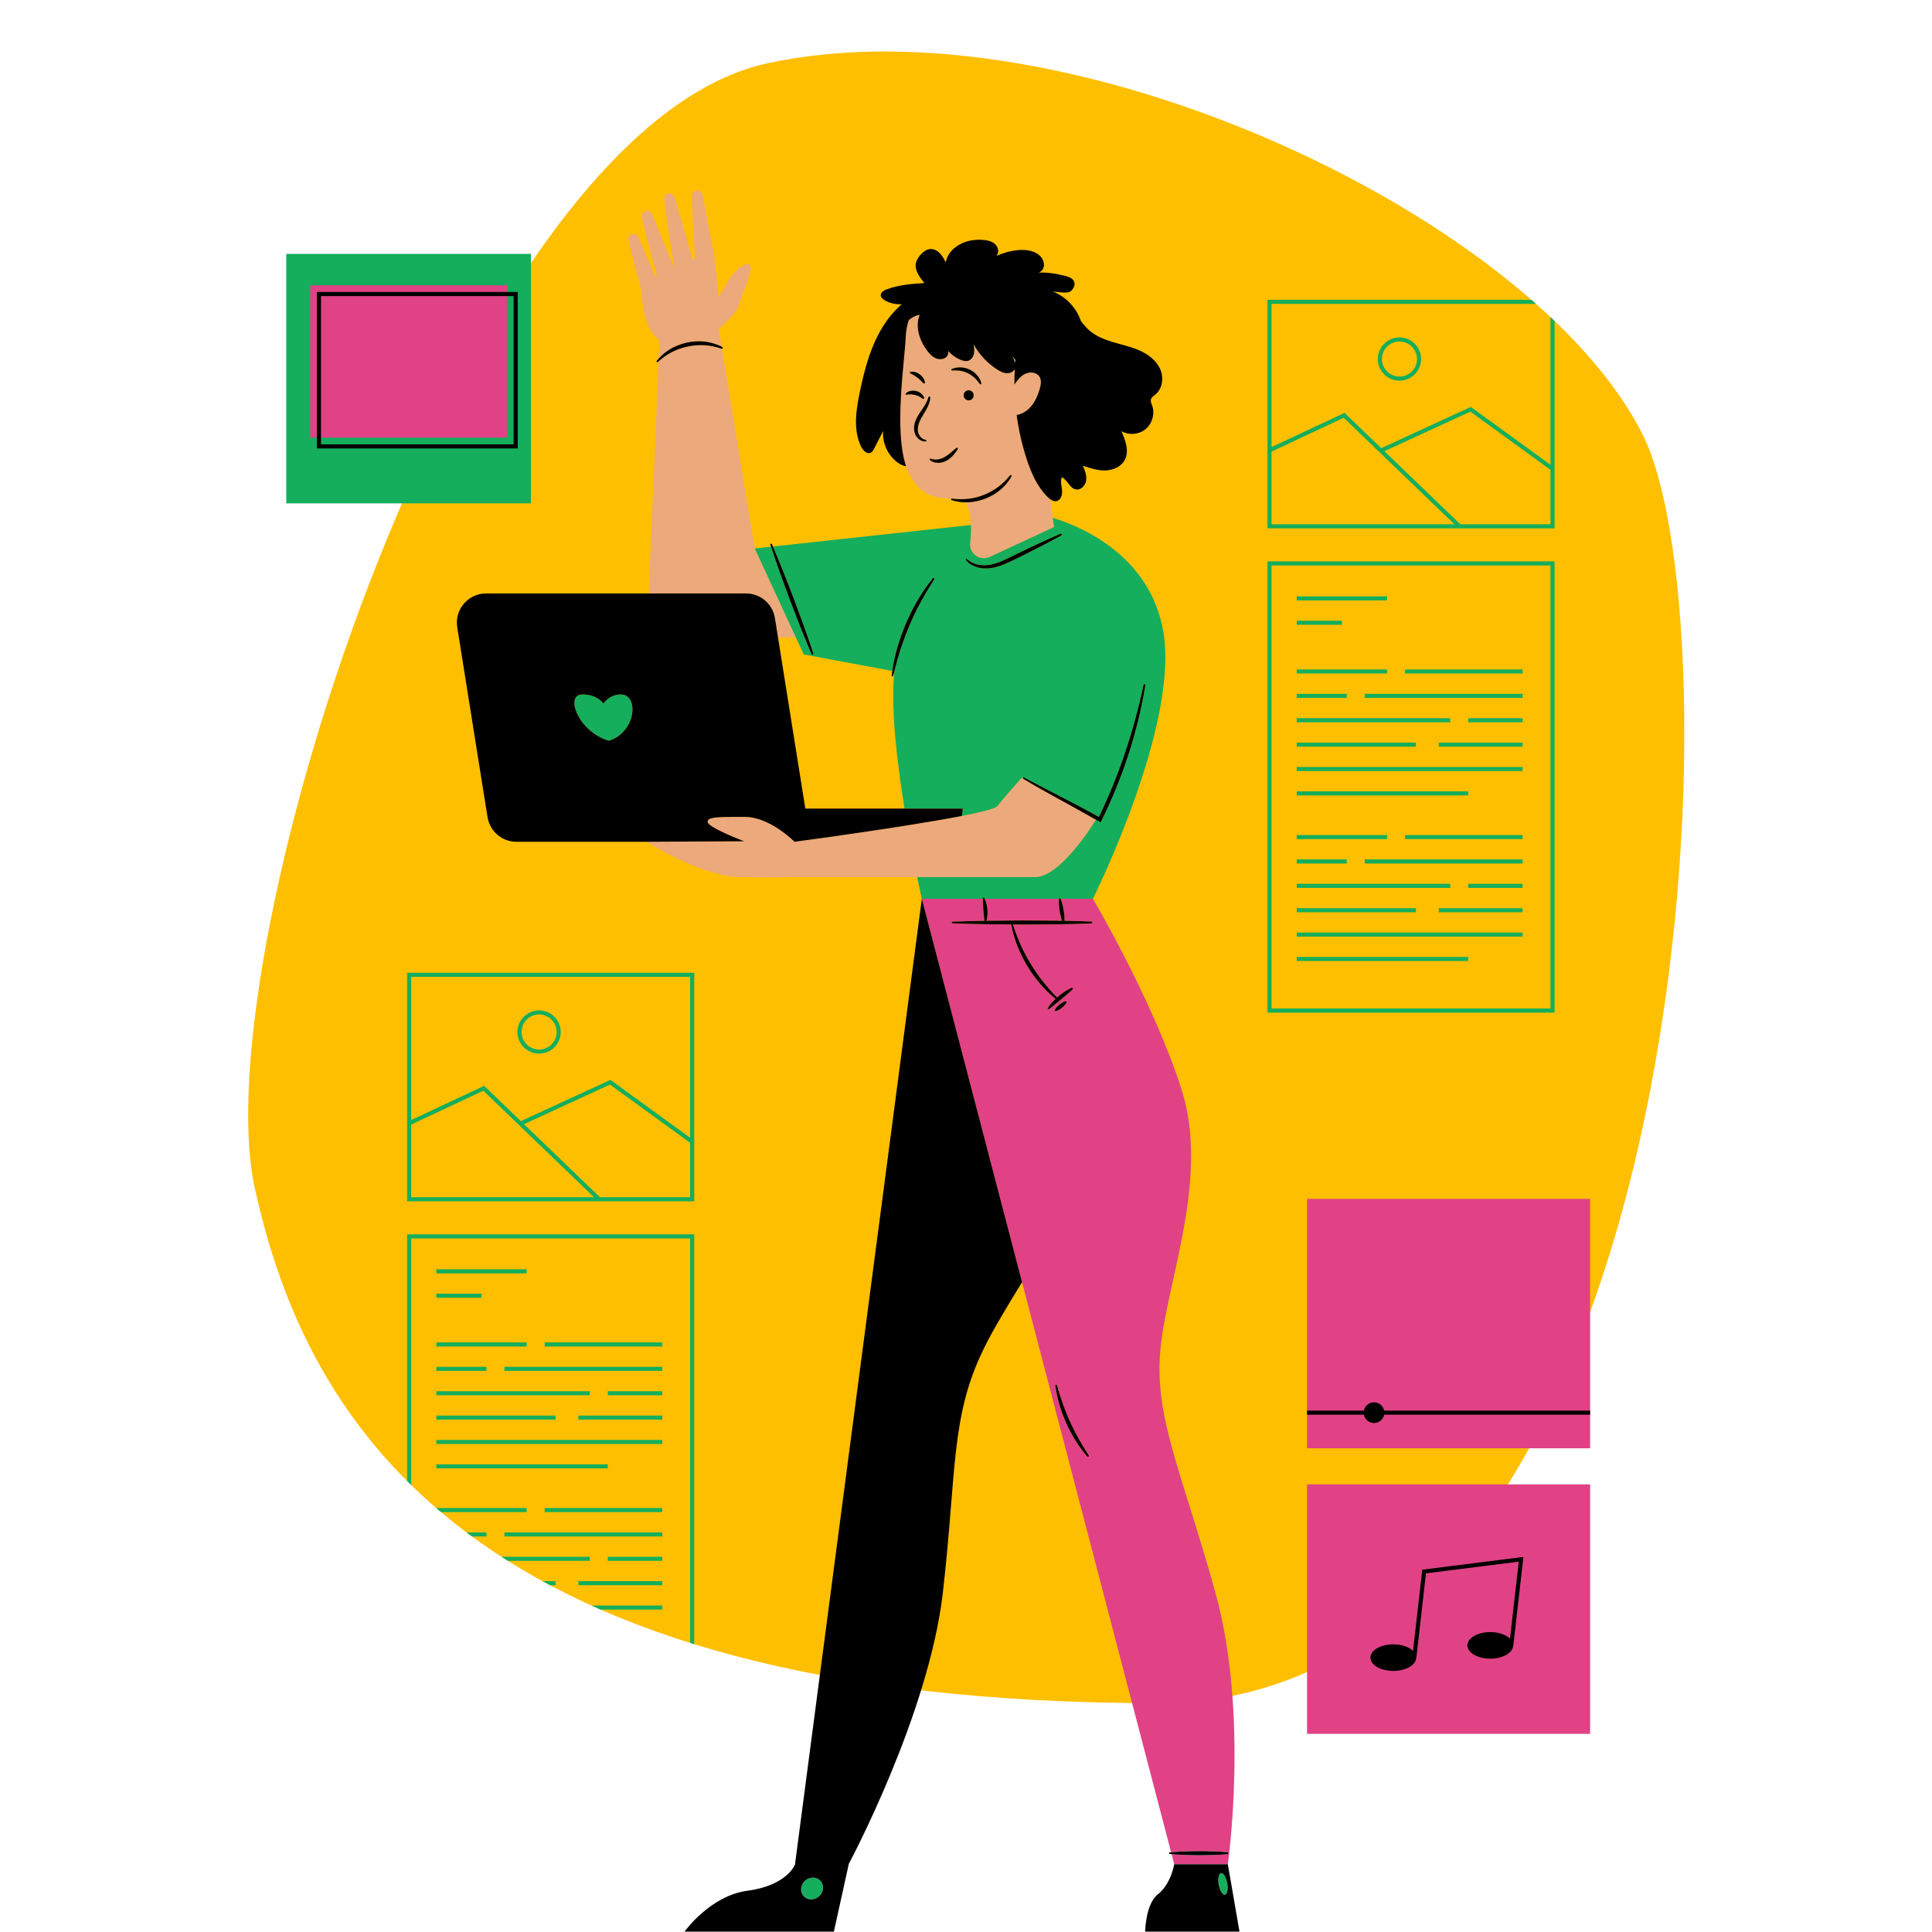 <svg xmlns="http://www.w3.org/2000/svg" xmlns:xlink="http://www.w3.org/1999/xlink" width="1080" zoomAndPan="magnify" viewBox="0 0 810 810" height="1080" preserveAspectRatio="xMidYMid meet" version="1.0"><defs><clipPath id="70f17c6928"><path d="M 104.043 21.598 L 706.168 21.598 L 706.168 714.395 L 104.043 714.395 Z M 104.043 21.598 " clip-rule="nonzero"/></clipPath><clipPath id="68e43b582e"><path d="M 132 100.285 L 667 100.285 L 667 809.848 L 132 809.848 Z M 132 100.285 " clip-rule="nonzero"/></clipPath></defs><g clip-path="url(#70f17c6928)"><path fill="#ffbf01" d="M 485.363 714.059 C 198.051 714.059 128.32 596.922 106.773 497.836 C 85.223 398.746 194.453 54.18 321.633 26.555 C 448.805 -1.07 643.395 91.605 688.758 182.309 C 729.895 264.559 711.496 714.059 485.363 714.059 " fill-opacity="1" fill-rule="nonzero"/></g><path fill="#eca97c" d="M 276.512 142.602 L 276.191 150.309 C 277.562 148.762 279.188 147.441 280.973 146.371 C 281.941 145.781 282.965 145.297 284.012 144.875 C 285.316 144.348 286.668 143.918 288.043 143.598 C 290.531 143.105 293.105 142.941 295.625 143.242 C 296.535 143.359 297.438 143.543 298.328 143.766 C 299.785 144.133 301.195 144.648 302.52 145.336 L 301.281 137.844 C 301.281 137.844 308.582 132.117 309.812 127.633 C 311.051 123.145 314.527 116.863 314.641 112.371 C 314.754 107.891 307.68 113.609 306.109 116.523 C 304.539 119.441 301.281 124.379 301.281 124.379 C 301.281 124.379 299.484 105.309 299.035 105.082 L 294.555 81.734 C 294.184 79.785 291.48 79.109 290.484 80.832 C 290.406 80.973 290.332 81.133 290.285 81.301 C 289.828 82.793 290.805 99.637 291.355 108.391 C 291.039 108.539 290.719 108.676 290.391 108.824 L 282.898 82.93 C 282.328 80.988 279.559 80.438 278.738 82.211 C 278.672 82.355 278.617 82.516 278.586 82.691 C 278.242 84.367 281.551 104.902 282.77 112.34 C 282.742 112.352 282.715 112.359 282.695 112.371 L 273.336 89.902 C 272.566 88.07 269.785 87.969 269.172 89.859 C 269.117 90.016 269.086 90.18 269.062 90.355 C 268.938 91.852 273.07 107.074 275.469 115.727 C 275.227 115.84 274.996 115.949 274.766 116.062 L 267.762 99.543 C 266.984 97.707 264.203 97.617 263.594 99.508 C 263.543 99.672 263.508 99.836 263.496 100.012 C 263.383 101.285 266.391 112.473 268.785 121.121 C 269.012 126.199 270.227 138.492 276.512 142.602 Z M 444.863 335.539 C 439.547 332.652 434.277 329.668 429.078 326.559 C 428.988 326.512 428.941 326.434 428.93 326.348 L 428.375 326.066 C 428.375 326.066 421.273 333.949 418.133 337.992 C 417.336 339.008 411.516 340.465 403.258 342.074 C 396.73 343.352 388.695 344.715 380.406 346.031 C 357.676 349.652 333.117 352.922 333.117 352.922 C 333.117 352.922 322.844 342.484 312.266 342.484 C 301.695 342.484 296.215 342.371 296.703 344.73 C 297.191 347.086 311.973 352.695 311.973 352.695 L 271.156 352.922 C 271.156 352.922 294.062 367.5 310.215 367.727 C 326.367 367.949 333.117 367.727 333.117 367.727 C 333.117 367.727 358.891 367.727 384.531 367.727 C 406.621 367.727 428.609 367.727 433.91 367.727 C 443.867 367.727 456.387 348.672 459.496 343.68 C 454.648 340.918 449.754 338.242 444.863 335.539 Z M 425.719 150.84 C 425.199 150.406 424.723 149.926 424.309 149.398 C 424.879 150.246 425.371 151.23 425.605 152.223 C 425.641 151.762 425.68 151.297 425.719 150.84 Z M 380.066 165.488 L 380.086 165.488 C 380.734 165.383 381.328 165.32 381.922 165.34 C 382.512 165.375 383.086 165.441 383.641 165.59 C 384.211 165.715 384.746 165.93 385.273 166.172 C 385.809 166.426 386.297 166.75 386.816 167.133 L 386.836 167.145 C 386.945 167.219 387.078 167.246 387.211 167.199 C 387.418 167.125 387.527 166.891 387.453 166.684 C 387.199 165.977 386.691 165.375 386.094 164.902 C 385.5 164.414 384.777 164.105 384.043 163.926 C 382.566 163.59 380.875 163.871 379.777 164.914 C 379.703 164.98 379.656 165.094 379.676 165.207 C 379.711 165.395 379.883 165.523 380.066 165.488 Z M 381.656 156.52 L 381.668 156.527 C 382.219 156.816 382.738 157.07 383.219 157.371 C 383.695 157.676 384.168 157.973 384.598 158.32 C 385.047 158.641 385.453 159.02 385.867 159.395 C 386.281 159.781 386.664 160.203 387.09 160.645 L 387.098 160.656 C 387.184 160.75 387.312 160.797 387.445 160.777 C 387.668 160.75 387.82 160.551 387.793 160.324 C 387.699 159.641 387.414 159.008 387.039 158.434 C 386.672 157.852 386.176 157.363 385.621 156.949 C 385.066 156.547 384.449 156.215 383.781 156.039 C 383.125 155.852 382.438 155.766 381.762 155.879 C 381.664 155.895 381.57 155.961 381.516 156.055 C 381.43 156.219 381.488 156.426 381.656 156.52 Z M 386.938 171.137 C 385.941 172.59 384.844 174.082 384.055 175.848 C 383.301 177.598 382.879 179.688 383.547 181.66 C 384.191 183.605 386.027 185.215 388.102 185.074 C 388.246 185.059 388.375 184.953 388.402 184.801 C 388.43 184.621 388.309 184.453 388.129 184.426 L 388.113 184.418 C 386.488 184.16 385.281 182.727 384.934 181.258 C 384.59 179.723 384.934 178.051 385.621 176.535 C 386.297 174.992 387.324 173.535 388.227 171.93 C 389.125 170.34 389.961 168.551 390.012 166.617 C 390.02 166.445 389.891 166.27 389.711 166.23 C 389.504 166.176 389.297 166.309 389.242 166.516 C 388.809 168.188 387.926 169.68 386.938 171.137 Z M 389.852 192.379 C 389.73 192.512 389.738 192.727 389.871 192.852 C 390.762 193.672 392.031 194.047 393.25 194.055 C 394.48 194.074 395.684 193.734 396.766 193.172 C 397.82 192.598 398.75 191.844 399.52 190.988 C 400.297 190.145 400.969 189.242 401.547 188.289 C 401.625 188.148 401.617 187.973 401.512 187.84 C 401.379 187.668 401.137 187.641 400.965 187.773 C 400.176 188.395 399.453 189.062 398.723 189.676 C 398.645 189.75 398.559 189.824 398.477 189.891 C 397.863 190.395 397.246 190.848 396.613 191.246 C 396.391 191.387 396.176 191.547 395.957 191.668 C 394.23 192.598 392.164 193.039 390.227 192.297 L 390.215 192.289 C 390.094 192.25 389.953 192.277 389.852 192.379 Z M 398.844 155.043 C 398.859 155.227 399.02 155.359 399.207 155.344 C 400.383 155.25 401.527 155.277 402.637 155.465 C 403.746 155.672 404.816 155.988 405.797 156.48 C 406.793 156.961 407.703 157.609 408.539 158.352 C 409.367 159.105 410.082 159.996 410.738 160.973 C 410.824 161.105 411 161.18 411.168 161.133 C 411.375 161.078 411.5 160.863 411.445 160.656 C 411.125 159.422 410.473 158.285 409.629 157.305 C 408.793 156.312 407.723 155.52 406.547 154.945 C 405.355 154.391 404.074 154.062 402.777 154.027 C 401.484 153.988 400.195 154.195 399.039 154.711 C 398.91 154.77 398.832 154.902 398.844 155.043 Z M 408.223 165.75 C 408.223 164.586 407.281 163.637 406.113 163.637 C 404.949 163.637 404 164.586 404 165.75 C 404 166.91 404.949 167.859 406.113 167.859 C 407.281 167.859 408.223 166.91 408.223 165.75 Z M 379.879 195.465 C 374.738 180.348 379.262 151.855 379.75 141.031 C 379.852 138.715 380.277 136.414 380.988 134.215 C 382.305 133.066 383.938 132.25 385.586 131.949 C 383.582 136.941 385.492 142.762 388.742 147.051 C 389.727 148.348 390.883 149.598 392.387 150.227 C 393.891 150.855 395.816 150.707 396.918 149.504 C 396.945 149.477 396.961 149.445 396.984 149.41 C 397.5 148.789 397.688 147.922 397.547 147.133 C 398.984 148.797 400.824 150.113 402.875 150.91 C 403.891 151.297 405.035 151.562 406.07 151.203 C 407.301 150.773 408.098 149.512 408.344 148.23 C 408.586 146.945 408.379 145.621 408.172 144.328 C 410.531 148.602 413.969 152.285 418.078 154.918 C 419.371 155.746 420.793 156.488 422.324 156.488 C 423.574 156.48 424.863 155.82 425.441 154.758 C 425.324 156.91 425.285 159.066 425.312 161.219 C 426.504 159.48 427.801 157.758 429.664 156.797 C 431.703 155.746 434.605 155.992 435.816 157.945 C 436.746 159.449 436.398 161.387 435.902 163.082 C 435.047 166.023 433.777 168.938 431.617 171.109 C 430.168 172.57 428.242 173.633 426.23 173.98 C 427.062 180.27 428.477 186.477 430.453 192.504 C 432.359 198.332 434.898 204.145 439.277 208.434 C 439.602 208.742 439.953 209.043 440.32 209.309 C 440.703 212.305 441.078 215.055 441.371 217.141 C 441.699 219.488 441.926 220.969 441.926 220.969 L 434.191 224.566 L 414.949 233.484 C 410.805 235.41 406.184 232.027 406.746 227.492 C 406.754 227.453 406.754 227.406 406.762 227.359 C 407.035 225.098 407.18 222.633 407.074 220.109 C 406.969 217.602 406.621 215.043 405.891 212.559 C 405.645 211.703 405.258 211.074 404.773 210.594 C 405.215 210.594 405.664 210.598 406.105 210.578 C 408.539 210.457 410.934 209.879 413.211 209.027 C 415.457 208.102 417.598 206.879 419.465 205.309 C 421.32 203.738 422.926 201.867 424.07 199.746 C 424.156 199.582 424.117 199.375 423.969 199.254 C 423.797 199.121 423.555 199.152 423.422 199.32 C 421.988 201.145 420.352 202.762 418.52 204.125 C 416.695 205.48 414.703 206.625 412.578 207.438 C 410.484 208.32 408.246 208.855 405.984 209.137 C 404.633 209.305 403.277 209.344 401.906 209.281 C 396.551 208.336 387.371 210.965 381.102 198.418 C 380.641 197.508 380.238 196.52 379.879 195.465 Z M 302.512 146.199 C 300.23 145.395 297.867 144.895 295.484 144.754 C 294.301 144.68 293.113 144.68 291.93 144.766 C 291.828 144.773 291.727 144.789 291.629 144.793 C 290.539 144.883 289.461 145.035 288.391 145.273 C 286.051 145.715 283.801 146.551 281.672 147.633 C 279.68 148.648 277.828 149.953 276.137 151.477 L 272.012 248.809 L 312.781 248.809 C 318.805 248.809 323.938 253.184 324.887 259.133 L 326.188 267.277 L 333.652 267.184 L 316.438 229.949 L 302.66 146.199 C 302.605 146.199 302.559 146.211 302.512 146.199 Z M 352.273 226.062 L 324.027 229.129 Z M 352.273 226.062 " fill-opacity="1" fill-rule="nonzero"/><path fill="#14ae5c" d="M 226.016 425.32 C 230.074 425.32 233.375 428.621 233.375 432.68 C 233.375 436.734 230.074 440.027 226.016 440.027 C 221.957 440.027 218.656 436.734 218.656 432.68 C 218.656 428.621 221.957 425.32 226.016 425.32 Z M 226.016 441.738 C 231.016 441.738 235.09 437.676 235.09 432.68 C 235.09 427.68 231.016 423.609 226.016 423.609 C 221.016 423.609 216.941 427.68 216.941 432.68 C 216.941 437.676 221.016 441.738 226.016 441.738 Z M 247.297 654.391 L 212.91 654.391 C 212.008 653.828 211.148 653.254 210.266 652.68 L 247.297 652.68 Z M 254.824 652.68 L 277.648 652.68 L 277.648 654.391 L 254.824 654.391 Z M 211.469 642.461 L 277.648 642.461 L 277.648 644.172 L 211.469 644.172 Z M 228.355 632.246 L 277.648 632.246 L 277.648 633.957 L 228.355 633.957 Z M 247.977 673.121 L 277.648 673.121 L 277.648 674.828 L 251.77 674.828 C 250.484 674.262 249.234 673.688 247.977 673.121 Z M 242.504 662.902 L 277.648 662.902 L 277.648 664.613 L 242.504 664.613 Z M 227.453 662.902 L 232.922 662.902 L 232.922 664.613 L 230.609 664.613 C 229.547 664.047 228.504 663.469 227.453 662.902 Z M 195.555 642.461 L 203.941 642.461 L 203.941 644.172 L 197.875 644.172 C 197.102 643.598 196.316 643.031 195.555 642.461 Z M 220.82 633.957 L 184.871 633.957 C 184.223 633.406 183.582 632.852 182.941 632.305 L 182.941 632.246 L 220.82 632.246 Z M 182.941 583.258 L 247.297 583.258 L 247.297 584.969 L 182.941 584.969 Z M 254.824 583.258 L 277.648 583.258 L 277.648 584.969 L 254.824 584.969 Z M 211.469 573.043 L 277.648 573.043 L 277.648 574.754 L 211.469 574.754 Z M 228.355 562.816 L 277.648 562.816 L 277.648 564.527 L 228.355 564.527 Z M 182.941 603.691 L 277.648 603.691 L 277.648 605.402 L 182.941 605.402 Z M 254.824 615.625 L 182.941 615.625 L 182.941 613.918 L 254.824 613.918 Z M 242.504 593.477 L 277.648 593.477 L 277.648 595.188 L 242.504 595.188 Z M 182.941 593.477 L 232.922 593.477 L 232.922 595.188 L 182.941 595.188 Z M 182.941 573.043 L 203.941 573.043 L 203.941 574.754 L 182.941 574.754 Z M 182.941 562.816 L 220.82 562.816 L 220.82 564.527 L 182.941 564.527 Z M 182.941 542.383 L 201.879 542.383 L 201.879 544.094 L 182.941 544.094 Z M 220.82 533.879 L 182.941 533.879 L 182.941 532.168 L 220.82 532.168 Z M 170.68 517.508 L 291.055 517.508 L 291.055 689.344 C 290.477 689.168 289.918 688.984 289.34 688.801 L 289.34 519.219 L 172.391 519.219 L 172.391 622.629 C 171.809 622.062 171.246 621.488 170.68 620.914 Z M 172.391 471.48 L 202.645 457.289 L 249.055 501.945 L 172.391 501.945 Z M 172.391 409.551 L 289.34 409.551 L 289.34 477.012 L 256.336 453.039 L 255.934 452.738 L 218.359 470.043 L 202.977 455.242 L 172.391 469.59 Z M 289.34 501.945 L 251.52 501.945 L 219.684 471.32 L 255.734 454.715 L 289.34 479.125 Z M 170.68 503.656 L 291.055 503.656 L 291.055 407.84 L 170.68 407.84 Z M 594.09 150.527 C 594.09 154.582 590.789 157.883 586.73 157.883 C 582.672 157.883 579.375 154.582 579.375 150.527 C 579.375 146.477 582.672 143.176 586.73 143.176 C 590.789 143.176 594.09 146.477 594.09 150.527 Z M 577.664 150.527 C 577.664 155.531 581.73 159.594 586.73 159.594 C 591.738 159.594 595.801 155.531 595.801 150.527 C 595.801 145.527 591.738 141.465 586.73 141.465 C 581.73 141.465 577.664 145.527 577.664 150.527 Z M 608.016 372.246 L 543.66 372.246 L 543.66 370.535 L 608.016 370.535 Z M 615.543 370.535 L 638.363 370.535 L 638.363 372.246 L 615.543 372.246 Z M 572.18 360.316 L 638.363 360.316 L 638.363 362.027 L 572.18 362.027 Z M 589.07 350.094 L 638.363 350.094 L 638.363 351.805 L 589.07 351.805 Z M 543.66 390.977 L 638.363 390.977 L 638.363 392.688 L 543.66 392.688 Z M 543.66 401.191 L 615.543 401.191 L 615.543 402.902 L 543.66 402.902 Z M 603.223 380.758 L 638.363 380.758 L 638.363 382.469 L 603.223 382.469 Z M 593.637 382.469 L 543.66 382.469 L 543.66 380.758 L 593.637 380.758 Z M 564.652 362.027 L 543.66 362.027 L 543.66 360.316 L 564.652 360.316 Z M 581.543 351.805 L 543.66 351.805 L 543.66 350.094 L 581.543 350.094 Z M 608.016 302.824 L 543.66 302.824 L 543.66 301.113 L 608.016 301.113 Z M 615.543 301.113 L 638.363 301.113 L 638.363 302.824 L 615.543 302.824 Z M 572.18 290.898 L 638.363 290.898 L 638.363 292.609 L 572.18 292.609 Z M 589.07 280.676 L 638.363 280.676 L 638.363 282.387 L 589.07 282.387 Z M 543.66 321.555 L 638.363 321.555 L 638.363 323.266 L 543.66 323.266 Z M 615.543 333.484 L 543.66 333.484 L 543.66 331.773 L 615.543 331.773 Z M 603.223 311.332 L 638.363 311.332 L 638.363 313.043 L 603.223 313.043 Z M 593.637 313.043 L 543.66 313.043 L 543.66 311.332 L 593.637 311.332 Z M 564.652 292.609 L 543.66 292.609 L 543.66 290.898 L 564.652 290.898 Z M 581.543 282.387 L 543.66 282.387 L 543.66 280.676 L 581.543 280.676 Z M 562.602 261.949 L 543.66 261.949 L 543.66 260.242 L 562.602 260.242 Z M 581.543 251.727 L 543.66 251.727 L 543.66 250.016 L 581.543 250.016 Z M 533.105 237.074 L 650.055 237.074 L 650.055 422.828 L 533.105 422.828 Z M 531.395 424.539 L 651.766 424.539 L 651.766 235.363 L 531.395 235.363 Z M 650.055 219.801 L 612.242 219.801 L 580.406 189.176 L 616.453 172.57 L 650.055 196.98 Z M 533.105 219.801 L 533.105 189.336 L 563.355 175.145 L 609.77 219.801 Z M 650.055 132.953 L 650.055 194.871 L 616.648 170.602 L 579.082 187.898 L 563.699 173.098 L 533.105 187.445 L 533.105 127.406 L 643.992 127.406 C 643.352 126.832 642.688 126.266 642.031 125.695 L 531.395 125.695 L 531.395 221.512 L 651.766 221.512 L 651.766 134.582 C 651.207 134.043 650.629 133.496 650.055 132.953 Z M 120.016 106.453 L 222.594 106.453 L 222.594 211.035 L 120.016 211.035 Z M 255.273 310.582 C 242.609 306.934 236.492 291.145 244.195 291.145 C 250.633 291.145 252.984 294.992 252.984 294.992 C 252.984 294.992 255.387 291.145 260.273 291.145 C 267.98 291.145 266.797 306.934 255.273 310.582 Z M 514.566 792.781 C 514.184 794.668 513.055 794.875 512.043 793.234 C 511.035 791.605 510.52 788.754 510.902 786.863 C 511.281 784.984 512.414 784.777 513.43 786.414 C 514.438 788.043 514.953 790.898 514.566 792.781 Z M 345.027 791.773 C 344.82 794.297 342.605 796.344 340.078 796.344 C 337.551 796.344 335.672 794.297 335.879 791.773 C 336.086 789.246 338.301 787.203 340.828 787.203 C 343.355 787.203 345.238 789.246 345.027 791.773 Z M 444.961 224.484 C 441.805 226.254 438.598 227.918 435.387 229.578 C 433.203 230.707 430.996 231.801 428.789 232.898 C 427.758 233.406 426.73 233.914 425.699 234.434 C 422.457 235.957 419.102 237.688 415.336 238.191 C 413.461 238.438 411.535 238.352 409.707 237.828 C 407.898 237.289 406.164 236.312 404.969 234.844 C 404.855 234.695 404.875 234.496 405.016 234.379 C 405.148 234.273 405.336 234.289 405.449 234.402 C 407.996 236.82 411.773 237.375 415.117 236.766 C 418.535 236.145 421.723 234.527 424.945 232.898 C 426.809 232.008 428.668 231.105 430.527 230.211 C 431.926 229.543 433.32 228.875 434.727 228.219 C 438.004 226.695 441.285 225.191 444.621 223.781 C 444.816 223.703 445.043 223.797 445.129 223.988 C 445.203 224.176 445.129 224.383 444.961 224.484 Z M 441.371 217.141 C 441.699 219.488 441.926 220.969 441.926 220.969 L 434.191 224.566 L 414.949 233.484 C 410.805 235.41 406.184 232.027 406.746 227.492 C 406.754 227.453 406.754 227.406 406.762 227.359 C 407.035 225.098 407.18 222.633 407.074 220.109 L 352.273 226.062 L 324.027 229.129 C 325.504 232.555 326.922 236.012 328.312 239.473 C 329.836 243.262 331.273 247.082 332.766 250.879 L 336.996 262.379 C 337.566 263.957 338.121 265.539 338.676 267.121 C 339.465 269.395 340.246 271.672 340.98 273.965 C 341.047 274.172 340.934 274.387 340.727 274.453 C 340.539 274.512 340.332 274.418 340.258 274.238 C 339.23 271.887 338.254 269.516 337.285 267.137 C 336.715 265.727 336.148 264.324 335.578 262.914 L 331.16 251.488 C 329.762 247.652 328.32 243.828 326.953 239.98 C 325.691 236.406 324.449 232.824 323.277 229.207 L 316.438 229.949 L 333.652 267.184 L 336.977 274.379 L 374.109 281.281 C 374.555 278.242 375.203 275.227 376.012 272.254 C 376.988 268.645 378.258 265.125 379.684 261.672 C 381.168 258.242 382.82 254.883 384.719 251.66 C 386.625 248.445 388.723 245.352 391.074 242.461 C 391.211 242.293 391.449 242.273 391.617 242.398 C 391.77 242.531 391.805 242.754 391.699 242.914 C 389.691 246.02 387.781 249.168 386.035 252.41 C 384.289 255.645 382.66 258.938 381.254 262.34 C 380.059 265.051 379.043 267.84 378.094 270.652 C 377.863 271.32 377.617 271.988 377.402 272.664 C 376.527 275.375 375.785 278.129 375.09 280.902 C 375.051 281.082 374.996 281.262 374.957 281.438 L 375.016 281.449 C 373.293 295.941 376.008 319.129 379.23 339.008 L 403.613 339.008 C 403.613 340.066 403.484 341.086 403.258 342.074 C 411.516 340.465 417.336 339.008 418.133 337.992 C 421.273 333.949 428.375 326.066 428.375 326.066 L 428.93 326.348 C 428.91 326.273 428.918 326.188 428.965 326.113 C 429.051 325.965 429.242 325.91 429.398 325.992 C 434.707 328.887 440.113 331.59 445.477 334.391 C 450.59 337.031 455.707 339.703 460.727 342.535 C 464.871 333.852 468.543 324.941 471.605 315.816 C 473.176 311.125 474.652 306.395 475.938 301.602 C 477.227 296.816 478.438 292.008 479.434 287.148 C 479.48 286.934 479.68 286.801 479.895 286.848 C 480.102 286.887 480.234 287.082 480.195 287.289 C 479.367 292.199 478.41 297.098 477.215 301.938 C 476.008 306.773 474.68 311.586 473.121 316.316 C 470.02 325.797 466.273 335.078 461.816 344.012 L 461.434 344.773 L 460.699 344.355 C 460.297 344.129 459.898 343.906 459.496 343.68 C 456.387 348.672 443.867 367.727 433.91 367.727 C 428.609 367.727 406.621 367.727 384.531 367.727 C 385.695 373.375 386.477 376.809 386.477 376.809 L 412.027 376.809 C 412.027 376.73 412.023 376.656 412.023 376.582 C 412.023 376.387 412.176 376.242 412.363 376.246 C 412.488 376.246 412.598 376.32 412.656 376.422 C 412.723 376.547 412.77 376.684 412.824 376.809 L 444.027 376.809 C 444.086 376.684 444.191 376.582 444.34 376.594 C 444.469 376.609 444.574 376.688 444.621 376.797 C 444.621 376.801 444.629 376.801 444.629 376.809 L 458.207 376.809 C 458.207 376.809 494.129 305.012 487.844 265.52 C 482.383 231.207 449.828 219.602 441.371 217.141 " fill-opacity="1" fill-rule="nonzero"/><path fill="#e04285" d="M 130.07 119.609 L 212.539 119.609 L 212.539 183.496 L 130.07 183.496 Z M 547.992 622.336 L 666.664 622.336 L 666.664 726.918 L 547.992 726.918 Z M 666.664 502.625 L 666.664 607.207 L 547.992 607.207 L 547.992 502.625 Z M 413.531 378.746 C 413.352 378.086 413.125 377.438 412.824 376.809 L 444.027 376.809 C 444.012 376.844 443.98 376.863 443.98 376.902 C 443.906 377.766 443.938 378.602 443.984 379.441 C 444.027 380.285 444.145 381.113 444.258 381.941 C 444.395 382.77 444.539 383.59 444.754 384.406 C 444.895 384.953 445.062 385.504 445.242 386.051 C 444.5 386.039 443.758 386.016 443.023 386.004 L 428.453 385.91 L 413.887 386.043 C 413.781 386.043 413.672 386.043 413.559 386.051 C 413.809 385.27 413.922 384.469 413.988 383.66 C 414.066 382.836 414.035 382.008 413.973 381.188 C 413.879 380.363 413.766 379.551 413.531 378.746 Z M 456.328 610.695 C 456.168 610.801 455.953 610.77 455.824 610.629 C 454.016 608.559 452.41 606.32 450.938 603.98 C 449.473 601.648 448.211 599.195 447.047 596.695 C 445.957 594.164 444.953 591.59 444.191 588.945 C 443.426 586.301 442.816 583.613 442.469 580.887 C 442.449 580.707 442.574 580.547 442.754 580.52 C 442.914 580.5 443.07 580.598 443.109 580.754 C 443.867 583.371 444.652 585.957 445.57 588.496 C 446.484 591.035 447.457 593.555 448.605 595.996 C 449.688 598.461 450.938 600.852 452.242 603.211 C 453.551 605.578 454.977 607.875 456.449 610.16 C 456.562 610.34 456.508 610.582 456.328 610.695 Z M 442.195 423.691 C 442.168 423.598 442.18 423.504 442.219 423.43 C 442.461 422.969 442.77 422.59 443.082 422.219 C 443.391 421.848 443.75 421.531 444.113 421.219 C 444.488 420.926 444.863 420.629 445.281 420.395 C 445.703 420.156 446.133 419.93 446.625 419.781 C 446.855 419.723 447.086 419.848 447.148 420.074 C 447.18 420.184 447.16 420.297 447.113 420.383 C 446.875 420.844 446.559 421.211 446.238 421.574 C 445.926 421.941 445.559 422.246 445.188 422.547 C 444.809 422.836 444.426 423.121 443.992 423.344 C 443.57 423.578 443.137 423.797 442.637 423.938 C 442.449 423.992 442.246 423.879 442.195 423.691 Z M 486.551 565.289 C 489.395 536.57 507.156 493.711 495.391 456.801 C 483.617 419.887 458.207 376.809 458.207 376.809 L 444.629 376.809 C 444.961 377.598 445.195 378.406 445.418 379.215 C 445.645 380.023 445.797 380.844 445.945 381.668 C 446.078 382.496 446.199 383.324 446.254 384.16 C 446.297 384.793 446.312 385.43 446.297 386.07 C 450.062 386.137 453.828 386.219 457.586 386.371 C 457.797 386.383 457.965 386.566 457.957 386.777 C 457.945 386.98 457.785 387.141 457.586 387.152 C 452.73 387.355 447.875 387.441 443.023 387.52 L 428.453 387.613 L 424.652 387.582 C 425.582 390.441 426.625 393.246 427.852 395.973 C 429.117 398.766 430.508 401.508 432.133 404.105 C 433.691 406.738 435.469 409.242 437.375 411.648 C 439.172 413.941 441.133 416.105 443.176 418.203 C 443.355 418.051 443.531 417.883 443.711 417.723 C 444.555 417.023 445.43 416.34 446.359 415.754 C 447.289 415.152 448.238 414.598 449.262 414.16 C 449.461 414.074 449.688 414.168 449.773 414.371 C 449.844 414.523 449.801 414.695 449.688 414.805 C 448.898 415.57 448.078 416.262 447.262 416.961 L 444.809 419.035 L 442.328 421.07 C 441.484 421.746 440.664 422.43 439.766 423.07 C 439.613 423.176 439.406 423.145 439.305 422.996 C 439.219 422.883 439.219 422.734 439.293 422.621 C 439.887 421.688 440.598 420.836 441.332 420.023 C 441.727 419.582 442.133 419.172 442.555 418.773 C 440.254 416.93 438.141 414.844 436.203 412.613 C 434.145 410.238 432.324 407.66 430.668 404.988 C 429.082 402.27 427.645 399.461 426.516 396.527 C 425.395 393.621 424.504 390.629 423.949 387.574 L 413.887 387.488 C 409.035 387.398 404.18 387.301 399.32 387.086 C 399.145 387.078 399.004 386.926 399.012 386.746 C 399.02 386.578 399.152 386.445 399.32 386.438 C 403.805 386.238 408.293 386.145 412.777 386.062 C 412.777 386.059 412.777 386.059 412.777 386.059 C 412.629 385.25 412.562 384.461 412.477 383.672 L 412.27 381.332 L 412.109 378.98 C 412.07 378.266 412.023 377.551 412.027 376.809 L 386.477 376.809 L 428.5 537.547 L 490.992 776.586 C 492.809 776.41 494.637 776.312 496.453 776.238 C 498.48 776.137 500.504 776.117 502.531 776.102 C 504.562 776.102 506.59 776.117 508.613 776.203 C 510.641 776.277 512.668 776.363 514.691 776.57 C 514.906 776.59 515.066 776.785 515.047 777 C 515.027 777.18 514.871 777.328 514.691 777.348 C 512.668 777.547 510.641 777.641 508.613 777.715 C 506.59 777.801 504.562 777.809 502.531 777.812 C 500.504 777.793 498.48 777.773 496.453 777.68 C 494.703 777.605 492.945 777.508 491.191 777.352 L 492.301 781.59 L 514.773 781.59 C 514.773 781.59 523.77 718.992 509.586 667.832 C 495.398 616.668 483.703 594.012 486.551 565.289 " fill-opacity="1" fill-rule="nonzero"/><g clip-path="url(#68e43b582e)"><path fill="#000000" d="M 592.418 692.145 C 590.746 690.5 587.68 689.398 584.156 689.398 C 578.855 689.398 574.555 691.891 574.555 694.965 C 574.555 698.043 578.855 700.535 584.156 700.535 C 589.402 700.535 593.656 698.09 593.742 695.055 L 593.809 695.062 L 597.84 659.637 L 636.75 654.719 L 633.066 687.012 C 631.402 685.367 628.328 684.258 624.805 684.258 C 619.508 684.258 615.211 686.75 615.211 689.832 C 615.211 692.906 619.508 695.398 624.805 695.398 C 630.051 695.398 634.305 692.953 634.391 689.918 L 634.457 689.926 L 638.695 652.746 L 596.297 658.105 Z M 134.582 186.297 L 215.344 186.297 L 215.344 124.125 L 134.582 124.125 Z M 132.871 122.414 L 217.059 122.414 L 217.059 188.008 L 132.871 188.008 Z M 666.664 591.41 L 666.664 593.121 L 580.312 593.121 C 579.918 595.105 578.164 596.602 576.066 596.602 C 573.961 596.602 572.215 595.105 571.812 593.121 L 547.992 593.121 L 547.992 591.41 L 571.812 591.41 C 572.215 589.434 573.961 587.938 576.066 587.938 C 578.164 587.938 579.918 589.434 580.312 591.41 Z M 406.113 163.637 C 407.281 163.637 408.223 164.586 408.223 165.75 C 408.223 166.91 407.281 167.859 406.113 167.859 C 404.949 167.859 404 166.91 404 165.75 C 404 164.586 404.949 163.637 406.113 163.637 Z M 275.336 151.758 C 275.227 151.637 275.223 151.457 275.316 151.336 C 275.59 150.977 275.891 150.641 276.191 150.309 C 277.562 148.762 279.188 147.441 280.973 146.371 C 281.941 145.781 282.965 145.297 284.012 144.875 C 285.316 144.348 286.668 143.918 288.043 143.598 C 290.531 143.105 293.105 142.941 295.625 143.242 C 296.535 143.359 297.438 143.543 298.328 143.766 C 299.785 144.133 301.195 144.648 302.52 145.336 C 302.617 145.391 302.734 145.438 302.832 145.488 C 303.02 145.59 303.086 145.828 302.988 146.016 C 302.914 146.137 302.785 146.191 302.66 146.199 C 302.605 146.199 302.559 146.211 302.512 146.199 C 300.23 145.395 297.867 144.895 295.484 144.754 C 294.301 144.68 293.113 144.68 291.93 144.766 C 291.828 144.773 291.727 144.789 291.629 144.793 C 290.539 144.883 289.461 145.035 288.391 145.273 C 286.051 145.715 283.801 146.551 281.672 147.633 C 279.68 148.648 277.828 149.953 276.137 151.477 C 276.023 151.578 275.91 151.672 275.797 151.77 C 275.668 151.898 275.461 151.891 275.336 151.758 Z M 490.082 776.926 C 490.098 776.766 490.223 776.645 490.375 776.633 C 490.586 776.609 490.785 776.598 490.992 776.586 C 492.809 776.41 494.637 776.312 496.453 776.238 C 498.48 776.137 500.504 776.117 502.531 776.102 C 504.562 776.102 506.59 776.117 508.613 776.203 C 510.641 776.277 512.668 776.363 514.691 776.57 C 514.906 776.59 515.066 776.785 515.047 777 C 515.027 777.18 514.871 777.328 514.691 777.348 C 512.668 777.547 510.641 777.641 508.613 777.715 C 506.59 777.801 504.562 777.809 502.531 777.812 C 500.504 777.793 498.48 777.773 496.453 777.68 C 494.703 777.605 492.945 777.508 491.191 777.352 C 490.918 777.328 490.652 777.312 490.375 777.285 C 490.195 777.266 490.062 777.105 490.082 776.926 Z M 456.449 610.16 C 456.562 610.34 456.508 610.582 456.328 610.695 C 456.168 610.801 455.953 610.77 455.824 610.629 C 454.016 608.559 452.41 606.32 450.938 603.98 C 449.473 601.648 448.211 599.195 447.047 596.695 C 445.957 594.164 444.953 591.59 444.191 588.945 C 443.426 586.301 442.816 583.613 442.469 580.887 C 442.449 580.707 442.574 580.547 442.754 580.52 C 442.914 580.5 443.07 580.598 443.109 580.754 C 443.867 583.371 444.652 585.957 445.57 588.496 C 446.484 591.035 447.457 593.555 448.605 595.996 C 449.688 598.461 450.938 600.852 452.242 603.211 C 453.551 605.578 454.977 607.875 456.449 610.16 Z M 442.637 423.938 C 442.449 423.992 442.246 423.879 442.195 423.691 C 442.168 423.598 442.18 423.504 442.219 423.43 C 442.461 422.969 442.77 422.59 443.082 422.219 C 443.391 421.848 443.75 421.531 444.113 421.219 C 444.488 420.926 444.863 420.629 445.281 420.395 C 445.703 420.156 446.133 419.93 446.625 419.781 C 446.855 419.723 447.086 419.848 447.148 420.074 C 447.18 420.184 447.16 420.297 447.113 420.383 C 446.875 420.844 446.559 421.211 446.238 421.574 C 445.926 421.941 445.559 422.246 445.188 422.547 C 444.809 422.836 444.426 423.121 443.992 423.344 C 443.57 423.578 443.137 423.797 442.637 423.938 Z M 457.957 386.777 C 457.945 386.98 457.785 387.141 457.586 387.152 C 452.73 387.355 447.875 387.441 443.023 387.52 L 428.453 387.613 L 424.652 387.582 C 425.582 390.441 426.625 393.246 427.852 395.973 C 429.117 398.766 430.508 401.508 432.133 404.105 C 433.691 406.738 435.469 409.242 437.375 411.648 C 439.172 413.941 441.133 416.105 443.176 418.203 C 443.355 418.051 443.531 417.883 443.711 417.723 C 444.555 417.023 445.43 416.34 446.359 415.754 C 447.289 415.152 448.238 414.598 449.262 414.16 C 449.461 414.074 449.688 414.168 449.773 414.371 C 449.844 414.523 449.801 414.695 449.688 414.805 C 448.898 415.57 448.078 416.262 447.262 416.961 L 444.809 419.035 L 442.328 421.07 C 441.484 421.746 440.664 422.43 439.766 423.07 C 439.613 423.176 439.406 423.145 439.305 422.996 C 439.219 422.883 439.219 422.734 439.293 422.621 C 439.887 421.688 440.598 420.836 441.332 420.023 C 441.727 419.582 442.133 419.172 442.555 418.773 C 440.254 416.93 438.141 414.844 436.203 412.613 C 434.145 410.238 432.324 407.66 430.668 404.988 C 429.082 402.27 427.645 399.461 426.516 396.527 C 425.395 393.621 424.504 390.629 423.949 387.574 L 413.887 387.488 C 409.035 387.398 404.18 387.301 399.32 387.086 C 399.145 387.078 399.004 386.926 399.012 386.746 C 399.02 386.578 399.152 386.445 399.32 386.438 C 403.805 386.238 408.293 386.145 412.777 386.062 C 412.777 386.059 412.777 386.059 412.777 386.059 C 412.629 385.25 412.562 384.461 412.477 383.672 L 412.27 381.332 L 412.109 378.98 C 412.07 378.266 412.023 377.551 412.027 376.809 C 412.027 376.73 412.023 376.656 412.023 376.582 C 412.023 376.387 412.176 376.242 412.363 376.246 C 412.488 376.246 412.598 376.32 412.656 376.422 C 412.723 376.547 412.77 376.684 412.824 376.809 C 413.125 377.438 413.352 378.086 413.531 378.746 C 413.766 379.551 413.879 380.363 413.973 381.188 C 414.035 382.008 414.066 382.836 413.988 383.66 C 413.922 384.469 413.809 385.27 413.559 386.051 C 413.672 386.043 413.781 386.043 413.887 386.043 L 428.453 385.91 L 443.023 386.004 C 443.758 386.016 444.5 386.039 445.242 386.051 C 445.062 385.504 444.895 384.953 444.754 384.406 C 444.539 383.59 444.395 382.77 444.258 381.941 C 444.145 381.113 444.027 380.285 443.984 379.441 C 443.938 378.602 443.906 377.766 443.98 376.902 C 443.98 376.863 444.012 376.844 444.027 376.809 C 444.086 376.684 444.191 376.582 444.34 376.594 C 444.469 376.609 444.574 376.688 444.621 376.797 C 444.621 376.801 444.629 376.801 444.629 376.809 C 444.961 377.598 445.195 378.406 445.418 379.215 C 445.645 380.023 445.797 380.844 445.945 381.668 C 446.078 382.496 446.199 383.324 446.254 384.16 C 446.297 384.793 446.312 385.43 446.297 386.07 C 450.062 386.137 453.828 386.219 457.586 386.371 C 457.797 386.383 457.965 386.566 457.957 386.777 Z M 480.195 287.289 C 479.367 292.199 478.41 297.098 477.215 301.938 C 476.008 306.773 474.68 311.586 473.121 316.316 C 470.02 325.797 466.273 335.078 461.816 344.012 L 461.434 344.773 L 460.699 344.355 C 460.297 344.129 459.898 343.906 459.496 343.68 C 454.648 340.918 449.754 338.242 444.863 335.539 C 439.547 332.652 434.277 329.668 429.078 326.559 C 428.988 326.512 428.941 326.434 428.93 326.348 C 428.91 326.273 428.918 326.188 428.965 326.113 C 429.051 325.965 429.242 325.91 429.398 325.992 C 434.707 328.887 440.113 331.59 445.477 334.391 C 450.59 337.031 455.707 339.703 460.727 342.535 C 464.871 333.852 468.543 324.941 471.605 315.816 C 473.176 311.125 474.652 306.395 475.938 301.602 C 477.227 296.816 478.438 292.008 479.434 287.148 C 479.48 286.934 479.68 286.801 479.895 286.848 C 480.102 286.887 480.234 287.082 480.195 287.289 Z M 323.277 229.207 C 323.184 228.93 323.09 228.66 322.996 228.379 C 322.941 228.207 323.035 228.027 323.211 227.973 C 323.371 227.918 323.543 228 323.613 228.152 C 323.754 228.473 323.887 228.801 324.027 229.129 C 325.504 232.555 326.922 236.012 328.312 239.473 C 329.836 243.262 331.273 247.082 332.766 250.879 L 336.996 262.379 C 337.566 263.957 338.121 265.539 338.676 267.121 C 339.465 269.395 340.246 271.672 340.98 273.965 C 341.047 274.172 340.934 274.387 340.727 274.453 C 340.539 274.512 340.332 274.418 340.258 274.238 C 339.23 271.887 338.254 269.516 337.285 267.137 C 336.715 265.727 336.148 264.324 335.578 262.914 L 331.16 251.488 C 329.762 247.652 328.32 243.828 326.953 239.98 C 325.691 236.406 324.449 232.824 323.277 229.207 Z M 404.969 234.844 C 404.855 234.695 404.875 234.496 405.016 234.379 C 405.148 234.273 405.336 234.289 405.449 234.402 C 407.996 236.82 411.773 237.375 415.117 236.766 C 418.535 236.145 421.723 234.527 424.945 232.898 C 426.809 232.008 428.668 231.105 430.527 230.211 C 431.926 229.543 433.32 228.875 434.727 228.219 C 438.004 226.695 441.285 225.191 444.621 223.781 C 444.816 223.703 445.043 223.797 445.129 223.988 C 445.203 224.176 445.129 224.383 444.961 224.484 C 441.805 226.254 438.598 227.918 435.387 229.578 C 433.203 230.707 430.996 231.801 428.789 232.898 C 427.758 233.406 426.73 233.914 425.699 234.434 C 422.457 235.957 419.102 237.688 415.336 238.191 C 413.461 238.438 411.535 238.352 409.707 237.828 C 407.898 237.289 406.164 236.312 404.969 234.844 Z M 379.684 261.672 C 381.168 258.242 382.82 254.883 384.719 251.66 C 386.625 248.445 388.723 245.352 391.074 242.461 C 391.211 242.293 391.449 242.273 391.617 242.398 C 391.77 242.531 391.805 242.754 391.699 242.914 C 389.691 246.02 387.781 249.168 386.035 252.41 C 384.289 255.645 382.66 258.938 381.254 262.34 C 380.059 265.051 379.043 267.84 378.094 270.652 C 377.863 271.32 377.617 271.988 377.402 272.664 C 376.527 275.375 375.785 278.129 375.09 280.902 C 375.051 281.082 374.996 281.262 374.957 281.438 C 374.805 282.07 374.629 282.699 374.48 283.332 C 374.434 283.508 374.262 283.613 374.086 283.574 C 373.922 283.535 373.812 283.379 373.832 283.219 C 373.914 282.57 374.008 281.922 374.109 281.281 C 374.555 278.242 375.203 275.227 376.012 272.254 C 376.988 268.645 378.258 265.125 379.684 261.672 Z M 398.746 209.25 C 398.797 209.102 398.953 209.008 399.105 209.035 C 400.035 209.168 400.969 209.242 401.906 209.281 C 403.277 209.344 404.633 209.305 405.984 209.137 C 408.246 208.855 410.484 208.32 412.578 207.438 C 414.703 206.625 416.695 205.48 418.52 204.125 C 420.352 202.762 421.988 201.145 423.422 199.32 C 423.555 199.152 423.797 199.121 423.969 199.254 C 424.117 199.375 424.156 199.582 424.07 199.746 C 422.926 201.867 421.32 203.738 419.465 205.309 C 417.598 206.879 415.457 208.102 413.211 209.027 C 410.934 209.879 408.539 210.457 406.105 210.578 C 405.664 210.598 405.215 210.594 404.773 210.594 C 402.789 210.574 400.816 210.293 398.953 209.672 C 398.777 209.609 398.684 209.422 398.746 209.25 Z M 379.777 164.914 C 380.875 163.871 382.566 163.59 384.043 163.926 C 384.777 164.105 385.5 164.414 386.094 164.902 C 386.691 165.375 387.199 165.977 387.453 166.684 C 387.527 166.891 387.418 167.125 387.211 167.199 C 387.078 167.246 386.945 167.219 386.836 167.145 L 386.816 167.133 C 386.297 166.75 385.809 166.426 385.273 166.172 C 384.746 165.93 384.211 165.715 383.641 165.59 C 383.086 165.441 382.512 165.375 381.922 165.34 C 381.328 165.32 380.734 165.383 380.086 165.488 L 380.066 165.488 C 379.883 165.523 379.711 165.395 379.676 165.207 C 379.656 165.094 379.703 164.98 379.777 164.914 Z M 393.25 194.055 C 392.031 194.047 390.762 193.672 389.871 192.852 C 389.738 192.727 389.73 192.512 389.852 192.379 C 389.953 192.277 390.094 192.25 390.215 192.289 L 390.227 192.297 C 392.164 193.039 394.23 192.598 395.957 191.668 C 396.176 191.547 396.391 191.387 396.613 191.246 C 397.246 190.848 397.863 190.395 398.477 189.891 C 398.559 189.824 398.645 189.75 398.723 189.676 C 399.453 189.062 400.176 188.395 400.965 187.773 C 401.137 187.641 401.379 187.668 401.512 187.84 C 401.617 187.973 401.625 188.148 401.547 188.289 C 400.969 189.242 400.297 190.145 399.52 190.988 C 398.75 191.844 397.82 192.598 396.766 193.172 C 395.684 193.734 394.48 194.074 393.25 194.055 Z M 387.039 158.434 C 387.414 159.008 387.699 159.641 387.793 160.324 C 387.82 160.551 387.668 160.75 387.445 160.777 C 387.312 160.797 387.184 160.75 387.098 160.656 L 387.09 160.645 C 386.664 160.203 386.281 159.781 385.867 159.395 C 385.453 159.02 385.047 158.641 384.598 158.32 C 384.168 157.973 383.695 157.676 383.219 157.371 C 382.738 157.07 382.219 156.816 381.668 156.527 L 381.656 156.52 C 381.488 156.426 381.43 156.219 381.516 156.055 C 381.57 155.961 381.664 155.895 381.762 155.879 C 382.438 155.766 383.125 155.852 383.781 156.039 C 384.449 156.215 385.066 156.547 385.621 156.949 C 386.176 157.363 386.672 157.852 387.039 158.434 Z M 408.539 158.352 C 407.703 157.609 406.793 156.961 405.797 156.48 C 404.816 155.988 403.746 155.672 402.637 155.465 C 401.527 155.277 400.383 155.25 399.207 155.344 C 399.02 155.359 398.859 155.227 398.844 155.043 C 398.832 154.902 398.91 154.77 399.039 154.711 C 400.195 154.195 401.484 153.988 402.777 154.027 C 404.074 154.062 405.355 154.391 406.547 154.945 C 407.723 155.52 408.793 156.312 409.629 157.305 C 410.473 158.285 411.125 159.422 411.445 160.656 C 411.5 160.863 411.375 161.078 411.168 161.133 C 411 161.18 410.824 161.105 410.738 160.973 C 410.082 159.996 409.367 159.105 408.539 158.352 Z M 385.621 176.535 C 384.934 178.051 384.59 179.723 384.934 181.258 C 385.281 182.727 386.488 184.16 388.113 184.418 L 388.129 184.426 C 388.309 184.453 388.43 184.621 388.402 184.801 C 388.375 184.953 388.246 185.059 388.102 185.074 C 386.027 185.215 384.191 183.605 383.547 181.66 C 382.879 179.688 383.301 177.598 384.055 175.848 C 384.844 174.082 385.941 172.59 386.938 171.137 C 387.926 169.68 388.809 168.188 389.242 166.516 C 389.297 166.309 389.504 166.176 389.711 166.23 C 389.891 166.27 390.02 166.445 390.012 166.617 C 389.961 168.551 389.125 170.34 388.227 171.93 C 387.324 173.535 386.297 174.992 385.621 176.535 Z M 514.566 792.781 C 514.184 794.668 513.055 794.875 512.043 793.234 C 511.035 791.605 510.52 788.754 510.902 786.863 C 511.281 784.984 512.414 784.777 513.43 786.414 C 514.438 788.043 514.953 790.898 514.566 792.781 Z M 514.773 781.59 L 492.301 781.59 C 492.301 781.59 490.918 789.969 485.41 794.23 C 480.273 798.215 480.109 809.859 480.109 809.859 L 519.668 809.859 Z M 255.273 310.582 C 242.609 306.934 236.492 291.145 244.195 291.145 C 250.633 291.145 252.984 294.992 252.984 294.992 C 252.984 294.992 255.387 291.145 260.273 291.145 C 267.98 291.145 266.797 306.934 255.273 310.582 Z M 296.703 344.73 C 296.215 342.371 301.695 342.484 312.266 342.484 C 322.844 342.484 333.117 352.922 333.117 352.922 C 333.117 352.922 357.676 349.652 380.406 346.031 C 388.695 344.715 396.73 343.352 403.258 342.074 C 403.484 341.086 403.613 340.066 403.613 339.008 L 337.633 339.008 L 326.188 267.277 L 324.887 259.133 C 323.938 253.184 318.805 248.809 312.781 248.809 L 203.805 248.809 C 196.266 248.809 190.516 255.543 191.707 262.988 L 204.402 342.598 C 205.352 348.543 210.484 352.922 216.508 352.922 L 271.156 352.922 L 311.973 352.695 C 311.973 352.695 297.191 347.086 296.703 344.73 Z M 340.078 796.344 C 337.551 796.344 335.672 794.297 335.879 791.773 C 336.086 789.246 338.301 787.203 340.828 787.203 C 343.355 787.203 345.238 789.246 345.027 791.773 C 344.82 794.297 342.605 796.344 340.078 796.344 Z M 333.312 781.59 L 333.367 781.59 C 333.367 781.59 330.176 790.469 313.402 792.695 C 297.68 794.781 286.977 809.859 286.977 809.859 L 349.605 809.859 L 355.836 781.59 L 355.781 781.59 C 355.781 781.59 389.379 718.992 395.281 667.832 C 401.184 616.668 398.398 594.012 412.523 565.289 C 416.574 557.051 422.316 547.645 428.5 537.547 L 386.477 376.809 Z M 425.719 150.84 C 425.68 151.297 425.641 151.762 425.605 152.223 C 425.371 151.23 424.879 150.246 424.309 149.398 C 424.723 149.926 425.199 150.406 425.719 150.84 Z M 365.043 189.805 C 365.766 189.457 366.172 188.703 366.539 187.988 C 367.777 185.566 369.012 183.141 370.25 180.723 C 369.863 185.844 372.328 191.086 376.527 194.055 C 377.512 194.75 378.699 195.316 379.879 195.465 C 374.738 180.348 379.262 151.855 379.75 141.031 C 379.852 138.715 380.277 136.414 380.988 134.215 C 382.305 133.066 383.938 132.25 385.586 131.949 C 383.582 136.941 385.492 142.762 388.742 147.051 C 389.727 148.348 390.883 149.598 392.387 150.227 C 393.891 150.855 395.816 150.707 396.918 149.504 C 396.945 149.477 396.961 149.445 396.984 149.41 C 397.5 148.789 397.688 147.922 397.547 147.133 C 398.984 148.797 400.824 150.113 402.875 150.91 C 403.891 151.297 405.035 151.562 406.07 151.203 C 407.301 150.773 408.098 149.512 408.344 148.23 C 408.586 146.945 408.379 145.621 408.172 144.328 C 410.531 148.602 413.969 152.285 418.078 154.918 C 419.371 155.746 420.793 156.488 422.324 156.488 C 423.574 156.48 424.863 155.82 425.441 154.758 C 425.324 156.91 425.285 159.066 425.312 161.219 C 426.504 159.48 427.801 157.758 429.664 156.797 C 431.703 155.746 434.605 155.992 435.816 157.945 C 436.746 159.449 436.398 161.387 435.902 163.082 C 435.047 166.023 433.777 168.938 431.617 171.109 C 430.168 172.57 428.242 173.633 426.23 173.98 C 427.062 180.27 428.477 186.477 430.453 192.504 C 432.359 198.332 434.898 204.145 439.277 208.434 C 439.602 208.742 439.953 209.043 440.32 209.309 C 441.156 209.902 442.102 210.297 443.055 210.059 C 444.848 209.617 445.441 207.34 445.262 205.5 C 445.082 203.668 444.48 201.746 445.176 200.043 C 447.562 201.23 448.465 204.738 451.086 205.195 C 453.184 205.562 455.082 203.531 455.379 201.418 C 455.672 199.312 454.844 197.234 454.02 195.27 C 457.055 196.285 460.172 197.316 463.367 197.242 C 466.57 197.168 469.934 195.766 471.488 192.965 C 473.551 189.262 471.879 184.672 470.18 180.789 C 473.348 182.59 477.621 182.188 480.395 179.828 C 483.176 177.469 484.266 173.32 483.008 169.906 C 482.73 169.148 482.336 168.363 482.496 167.566 C 482.707 166.559 483.711 165.965 484.5 165.301 C 487.488 162.801 487.977 158.125 486.34 154.582 C 484.707 151.047 481.371 148.551 477.809 146.965 C 474.25 145.375 470.406 144.559 466.668 143.449 C 462.934 142.328 459.195 140.852 456.34 138.191 C 455.191 137.129 454.207 135.895 453.211 134.664 C 451.301 129.098 446.941 124.332 441.398 122.262 C 443.125 122.289 447.148 123.164 448.613 122.262 C 450.074 121.352 451.012 119.383 450.223 117.852 C 449.594 116.629 448.152 116.094 446.812 115.742 C 443.125 114.777 439.312 114.129 435.516 114.305 C 436.449 113.941 437.238 113.113 437.527 112.133 C 437.98 110.617 437.414 108.926 436.391 107.707 C 434.156 105.051 430.246 104.555 426.785 104.867 C 423.602 105.156 420.652 106.004 417.727 107.289 C 418.98 105.992 418.566 103.688 417.27 102.438 C 415.973 101.172 414.086 100.754 412.289 100.594 C 408.852 100.297 405.289 100.832 402.293 102.531 C 399.293 104.219 397.152 106.613 396.523 109.992 C 395.809 108.625 395.074 107.234 393.984 106.137 C 392.895 105.043 391.383 104.262 389.848 104.426 C 388.43 104.574 387.211 105.484 386.223 106.512 C 385.066 107.715 384.102 109.191 383.914 110.855 C 383.613 113.621 385.766 116.523 387.539 118.676 C 382.164 119.027 376.688 119.402 371.676 121.367 C 371.051 121.613 370.426 121.887 369.941 122.355 C 369.461 122.816 369.148 123.504 369.293 124.152 C 369.449 124.828 370.031 125.301 370.605 125.684 C 372.797 127.133 375.426 127.633 378.059 127.566 C 373.922 131.082 370.598 135.734 368.152 140.43 C 364.281 147.875 362.215 156.113 360.488 164.324 C 358.887 171.969 357.621 180.297 361.062 187.32 C 361.828 188.883 363.473 190.555 365.043 189.805 " fill-opacity="1" fill-rule="nonzero"/></g></svg>